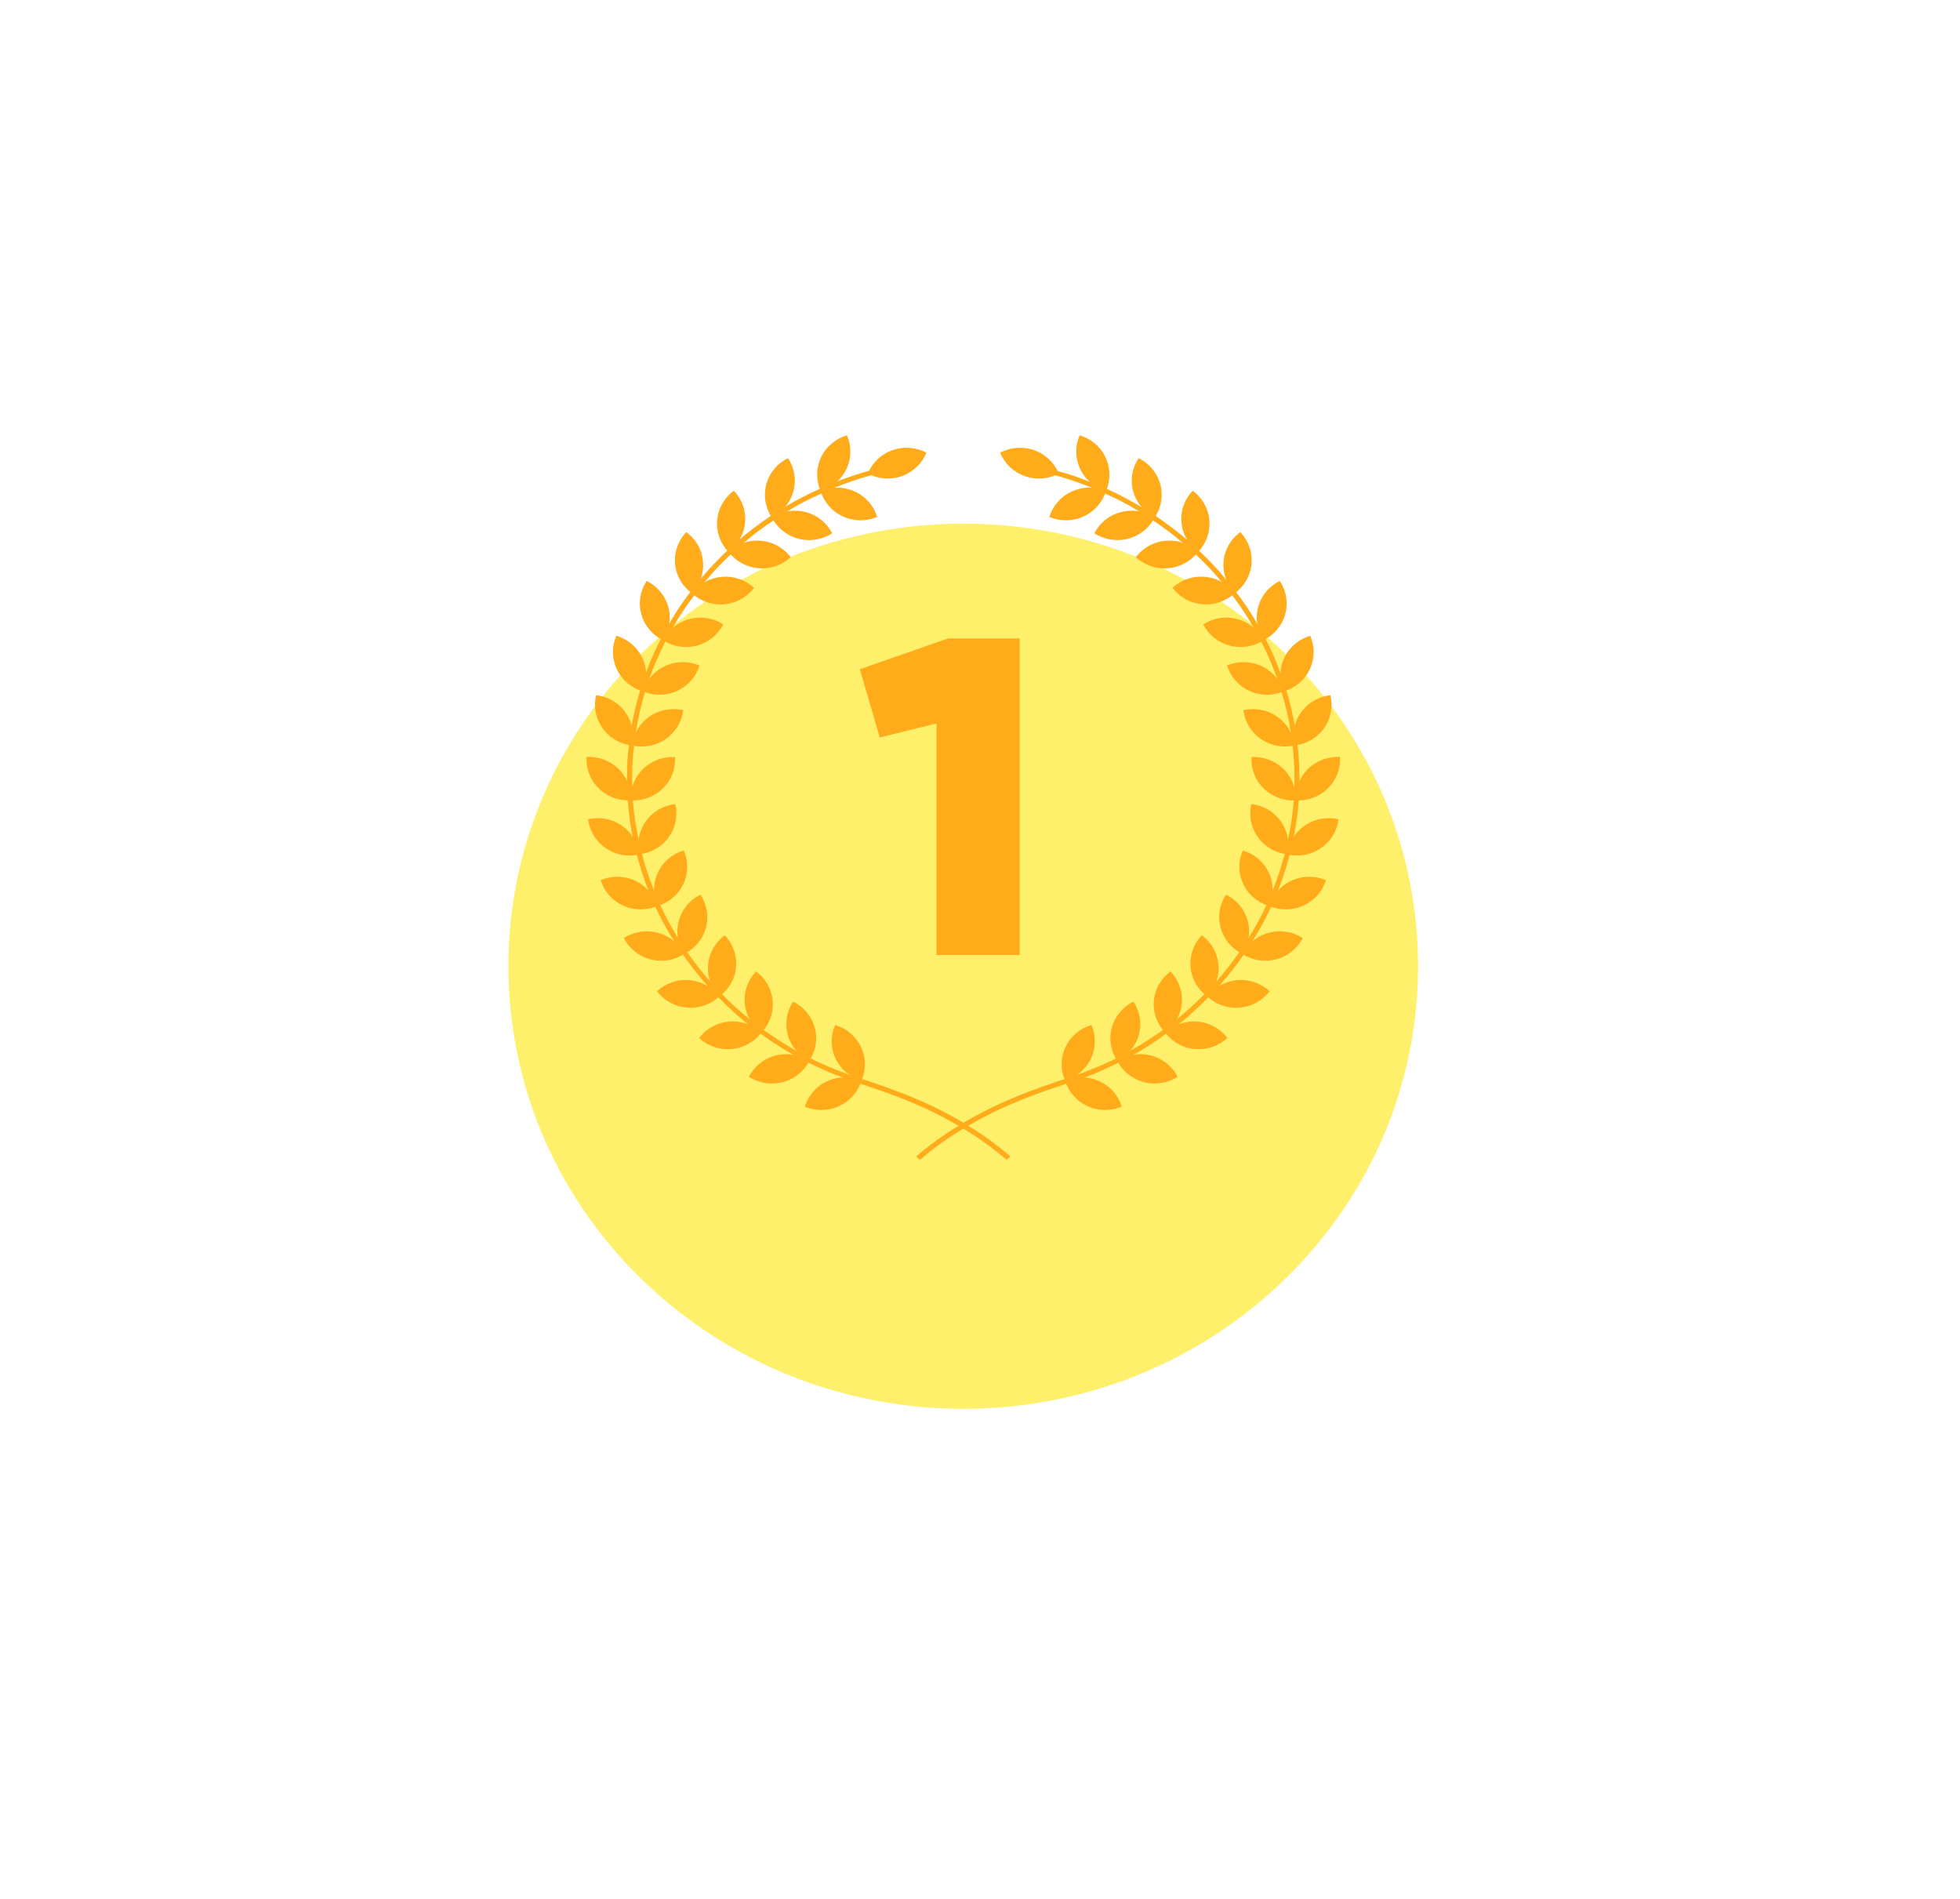 <svg fill="none" height="31" viewBox="0 0 32 31" width="32" xmlns="http://www.w3.org/2000/svg">
    <g filter="url(#filter0_d_176_2007)">
        <path
            d="M20.978 17.883C23.878 15.062 23.878 10.486 20.978 7.665C18.078 4.843 13.376 4.843 10.475 7.665C7.575 10.486 7.575 15.062 10.475 17.883C13.376 20.705 18.078 20.705 20.978 17.883Z"
            fill="#FFF06C" />
    </g>
    <path
        d="M13.763 8.431C13.579 8.347 13.451 8.193 13.397 8.016C13.57 7.943 13.772 7.94 13.955 8.024C14.139 8.108 14.267 8.262 14.321 8.439C14.148 8.512 13.946 8.515 13.763 8.431Z"
        fill="#FFAB1A" />
    <path
        d="M13.82 7.655C13.734 7.835 13.577 7.96 13.397 8.014C13.323 7.844 13.32 7.645 13.405 7.465C13.491 7.285 13.648 7.16 13.828 7.106C13.902 7.275 13.905 7.474 13.82 7.655Z"
        fill="#FFAB1A" />
    <path
        d="M13.034 8.794C12.838 8.742 12.686 8.612 12.601 8.447C12.758 8.346 12.958 8.309 13.154 8.36C13.35 8.411 13.502 8.541 13.587 8.706C13.43 8.808 13.23 8.845 13.034 8.794Z"
        fill="#FFAB1A" />
    <path
        d="M12.953 8.02C12.901 8.213 12.768 8.362 12.6 8.445C12.497 8.291 12.459 8.096 12.512 7.904C12.565 7.711 12.697 7.562 12.865 7.479C12.968 7.633 13.006 7.828 12.953 8.02Z"
        fill="#FFAB1A" />
    <path
        d="M12.382 9.276C12.18 9.259 12.007 9.157 11.894 9.009C12.031 8.883 12.22 8.811 12.422 8.828C12.625 8.846 12.797 8.947 12.91 9.096C12.773 9.222 12.585 9.294 12.382 9.276Z"
        fill="#FFAB1A" />
    <path
        d="M12.164 8.53C12.146 8.728 12.043 8.899 11.892 9.009C11.764 8.874 11.691 8.689 11.709 8.49C11.727 8.292 11.83 8.121 11.981 8.011C12.109 8.145 12.182 8.331 12.164 8.53Z"
        fill="#FFAB1A" />
    <path
        d="M11.824 9.865C11.622 9.882 11.433 9.811 11.296 9.684C11.409 9.537 11.582 9.434 11.784 9.417C11.986 9.399 12.175 9.47 12.312 9.597C12.199 9.745 12.026 9.847 11.824 9.865Z"
        fill="#FFAB1A" />
    <path
        d="M11.477 9.165C11.495 9.363 11.422 9.549 11.294 9.684C11.143 9.573 11.039 9.403 11.022 9.205C11.004 9.007 11.077 8.82 11.205 8.686C11.356 8.797 11.46 8.967 11.477 9.165Z"
        fill="#FFAB1A" />
    <path
        d="M11.376 10.539C11.18 10.591 10.982 10.554 10.824 10.452C10.908 10.287 11.061 10.157 11.257 10.106C11.453 10.055 11.651 10.091 11.809 10.193C11.725 10.358 11.572 10.488 11.376 10.539Z"
        fill="#FFAB1A" />
    <path
        d="M10.911 9.909C10.964 10.102 10.925 10.297 10.823 10.45C10.655 10.367 10.522 10.217 10.47 10.025C10.417 9.832 10.456 9.638 10.558 9.484C10.726 9.567 10.858 9.716 10.911 9.909Z"
        fill="#FFAB1A" />
    <path
        d="M11.055 11.279C10.871 11.363 10.669 11.36 10.496 11.287C10.55 11.111 10.678 10.956 10.862 10.872C11.046 10.788 11.248 10.791 11.42 10.864C11.367 11.04 11.239 11.195 11.055 11.279Z"
        fill="#FFAB1A" />
    <path
        d="M10.486 10.738C10.571 10.918 10.568 11.117 10.494 11.287C10.314 11.233 10.157 11.108 10.072 10.928C9.986 10.747 9.989 10.548 10.063 10.379C10.243 10.433 10.4 10.558 10.486 10.738Z"
        fill="#FFAB1A" />
    <path
        d="M10.868 12.065C10.702 12.179 10.502 12.211 10.319 12.169C10.341 11.985 10.439 11.812 10.606 11.697C10.772 11.583 10.971 11.552 11.155 11.594C11.133 11.777 11.034 11.95 10.868 12.065Z"
        fill="#FFAB1A" />
    <path
        d="M10.212 11.63C10.328 11.793 10.36 11.989 10.317 12.169C10.131 12.148 9.954 12.052 9.838 11.889C9.722 11.726 9.689 11.53 9.732 11.349C9.919 11.371 10.096 11.467 10.212 11.63Z"
        fill="#FFAB1A" />
    <path
        d="M10.822 12.871C10.678 13.011 10.487 13.077 10.299 13.067C10.289 12.882 10.355 12.694 10.498 12.554C10.642 12.414 10.833 12.348 11.021 12.359C11.031 12.544 10.965 12.731 10.822 12.872V12.871Z"
        fill="#FFAB1A" />
    <path
        d="M10.099 12.553C10.242 12.694 10.309 12.881 10.298 13.066C10.111 13.076 9.919 13.012 9.775 12.87C9.632 12.73 9.566 12.542 9.576 12.357C9.764 12.347 9.956 12.412 10.099 12.552V12.553Z"
        fill="#FFAB1A" />
    <path
        d="M10.919 13.665C10.803 13.829 10.626 13.925 10.439 13.946C10.396 13.767 10.428 13.57 10.545 13.407C10.661 13.244 10.838 13.148 11.024 13.126C11.067 13.306 11.036 13.502 10.919 13.665Z"
        fill="#FFAB1A" />
    <path
        d="M10.15 13.477C10.317 13.591 10.415 13.765 10.437 13.949C10.254 13.991 10.055 13.96 9.888 13.845C9.722 13.732 9.624 13.557 9.602 13.374C9.785 13.332 9.984 13.363 10.15 13.477Z"
        fill="#FFAB1A" />
    <path
        d="M11.156 14.432C11.07 14.613 10.914 14.738 10.733 14.791C10.66 14.622 10.656 14.423 10.742 14.242C10.827 14.062 10.984 13.937 11.164 13.883C11.238 14.053 11.241 14.252 11.156 14.432Z"
        fill="#FFAB1A" />
    <path
        d="M10.366 14.376C10.549 14.46 10.678 14.614 10.731 14.792C10.558 14.864 10.356 14.867 10.173 14.783C9.989 14.699 9.861 14.546 9.807 14.368C9.98 14.295 10.182 14.292 10.366 14.376Z"
        fill="#FFAB1A" />
    <path
        d="M11.525 15.146C11.472 15.339 11.339 15.489 11.172 15.572C11.068 15.417 11.03 15.222 11.083 15.031C11.136 14.838 11.268 14.688 11.436 14.605C11.539 14.76 11.577 14.955 11.525 15.146Z"
        fill="#FFAB1A" />
    <path
        d="M10.737 15.227C10.933 15.278 11.086 15.409 11.171 15.574C11.014 15.675 10.814 15.712 10.618 15.661C10.422 15.61 10.27 15.479 10.185 15.314C10.342 15.213 10.541 15.176 10.737 15.227Z"
        fill="#FFAB1A" />
    <path
        d="M12.017 15.788C11.999 15.986 11.895 16.157 11.745 16.267C11.616 16.133 11.543 15.947 11.561 15.748C11.579 15.55 11.682 15.379 11.833 15.269C11.962 15.404 12.034 15.589 12.017 15.788Z"
        fill="#FFAB1A" />
    <path
        d="M11.255 16.001C11.457 16.019 11.63 16.12 11.743 16.269C11.606 16.395 11.417 16.467 11.215 16.449C11.012 16.432 10.84 16.331 10.727 16.182C10.864 16.056 11.052 15.984 11.255 16.001Z"
        fill="#FFAB1A" />
    <path
        d="M12.615 16.338C12.633 16.536 12.56 16.722 12.432 16.857C12.281 16.746 12.177 16.576 12.16 16.378C12.142 16.18 12.215 15.993 12.343 15.859C12.494 15.97 12.598 16.14 12.615 16.338Z"
        fill="#FFAB1A" />
    <path
        d="M11.902 16.678C12.104 16.661 12.293 16.731 12.43 16.858C12.317 17.006 12.143 17.109 11.942 17.126C11.739 17.143 11.551 17.073 11.414 16.946C11.527 16.798 11.7 16.695 11.902 16.678Z"
        fill="#FFAB1A" />
    <path
        d="M13.302 16.776C13.355 16.969 13.316 17.164 13.214 17.318C13.046 17.235 12.913 17.085 12.861 16.892C12.808 16.7 12.847 16.505 12.949 16.351C13.117 16.434 13.249 16.585 13.302 16.776Z"
        fill="#FFAB1A" />
    <path
        d="M12.661 17.232C12.857 17.181 13.055 17.218 13.213 17.32C13.128 17.485 12.976 17.615 12.78 17.666C12.584 17.717 12.386 17.68 12.227 17.579C12.312 17.414 12.464 17.284 12.661 17.232Z"
        fill="#FFAB1A" />
    <path
        d="M14.057 17.092C14.142 17.272 14.139 17.471 14.065 17.64C13.885 17.587 13.728 17.462 13.643 17.282C13.557 17.101 13.56 16.902 13.634 16.733C13.814 16.786 13.971 16.911 14.057 17.092Z"
        fill="#FFAB1A" />
    <path
        d="M13.505 17.651C13.689 17.567 13.891 17.57 14.064 17.643C14.01 17.819 13.883 17.974 13.698 18.058C13.515 18.142 13.313 18.139 13.14 18.066C13.194 17.89 13.321 17.735 13.505 17.651Z"
        fill="#FFAB1A" />
    <path
        d="M14.725 7.772C14.534 7.84 14.332 7.819 14.167 7.732C14.237 7.561 14.378 7.418 14.569 7.35C14.759 7.282 14.96 7.303 15.126 7.39C15.056 7.561 14.915 7.703 14.725 7.772Z"
        fill="#FFAB1A" />
    <path
        d="M16.495 18.878L16.435 18.936C16.202 18.735 15.964 18.566 15.728 18.424C15.699 18.408 15.674 18.393 15.649 18.378C15.039 18.02 14.457 17.828 14.048 17.693C13.985 17.671 13.929 17.653 13.879 17.634C13.838 17.619 13.796 17.607 13.756 17.588C13.561 17.52 13.376 17.436 13.197 17.347C13.111 17.307 13.03 17.264 12.951 17.218C12.863 17.169 12.778 17.12 12.696 17.063C12.599 17.005 12.505 16.94 12.414 16.872C12.348 16.825 12.282 16.776 12.216 16.723H12.213C12.043 16.584 11.88 16.439 11.729 16.281C11.672 16.226 11.616 16.167 11.563 16.108C11.415 15.941 11.274 15.765 11.151 15.583C11.1 15.512 11.054 15.444 11.009 15.37C10.893 15.187 10.789 14.996 10.698 14.802C10.661 14.716 10.623 14.628 10.589 14.542C10.513 14.351 10.448 14.154 10.397 13.953C10.372 13.854 10.35 13.755 10.328 13.656C10.29 13.462 10.264 13.265 10.249 13.064C10.242 12.959 10.236 12.857 10.236 12.752V12.706C10.236 12.521 10.245 12.339 10.268 12.157C10.277 12.052 10.293 11.95 10.312 11.848C10.347 11.653 10.394 11.46 10.45 11.271C10.478 11.172 10.513 11.076 10.547 10.981C10.616 10.792 10.697 10.611 10.789 10.431C10.833 10.345 10.878 10.261 10.927 10.178C11.03 9.999 11.144 9.829 11.27 9.665C11.323 9.595 11.376 9.527 11.433 9.458C11.571 9.291 11.719 9.134 11.877 8.986C11.937 8.93 11.999 8.872 12.065 8.815C12.229 8.674 12.405 8.541 12.587 8.421C12.663 8.372 12.737 8.322 12.816 8.275C12.816 8.275 12.816 8.272 12.82 8.272C13.002 8.164 13.191 8.065 13.386 7.979C13.477 7.936 13.571 7.896 13.666 7.859C13.835 7.794 14.008 7.736 14.187 7.686C14.335 7.643 14.486 7.609 14.637 7.578L14.656 7.655C14.512 7.683 14.371 7.716 14.232 7.756C14.027 7.812 13.829 7.879 13.637 7.957C13.561 7.988 13.487 8.019 13.414 8.056C13.222 8.139 13.04 8.235 12.864 8.343C12.785 8.389 12.707 8.438 12.631 8.495C12.461 8.605 12.298 8.729 12.144 8.862C12.068 8.92 12 8.985 11.93 9.05C11.78 9.192 11.638 9.343 11.506 9.501C11.446 9.572 11.39 9.643 11.336 9.718C11.207 9.888 11.087 10.063 10.984 10.249C10.94 10.322 10.902 10.397 10.865 10.471C10.762 10.672 10.673 10.875 10.597 11.088C10.572 11.156 10.55 11.227 10.531 11.299C10.465 11.515 10.415 11.734 10.38 11.959C10.368 12.03 10.358 12.1 10.352 12.172C10.33 12.348 10.32 12.527 10.32 12.706C10.32 12.755 10.32 12.805 10.323 12.855C10.323 12.925 10.33 12.997 10.333 13.065C10.349 13.284 10.38 13.501 10.428 13.71C10.444 13.787 10.459 13.865 10.482 13.941C10.532 14.143 10.597 14.339 10.676 14.531C10.708 14.614 10.743 14.695 10.78 14.775C10.865 14.961 10.962 15.139 11.068 15.312C11.116 15.392 11.165 15.467 11.219 15.544C11.335 15.708 11.458 15.868 11.593 16.02C11.656 16.09 11.722 16.162 11.788 16.23C11.929 16.375 12.08 16.511 12.238 16.637C12.311 16.695 12.386 16.754 12.464 16.813C12.54 16.865 12.618 16.918 12.697 16.971C12.794 17.036 12.896 17.094 13.002 17.157C13.078 17.197 13.156 17.24 13.235 17.28C13.436 17.378 13.647 17.468 13.867 17.545C13.88 17.548 13.892 17.554 13.905 17.557C13.959 17.576 14.011 17.594 14.075 17.616H14.078C14.496 17.754 15.1 17.955 15.728 18.328C15.753 18.344 15.778 18.359 15.807 18.378C16.037 18.516 16.269 18.683 16.495 18.878Z"
        fill="#FFAB1A" />
    <path
        d="M17.691 8.431C17.874 8.347 18.003 8.193 18.056 8.016C17.884 7.943 17.681 7.94 17.498 8.024C17.315 8.108 17.186 8.262 17.132 8.439C17.305 8.512 17.507 8.515 17.691 8.431Z"
        fill="#FFAB1A" />
    <path
        d="M17.635 7.655C17.72 7.835 17.877 7.96 18.058 8.014C18.131 7.844 18.134 7.645 18.049 7.465C17.964 7.285 17.807 7.16 17.627 7.106C17.553 7.275 17.55 7.474 17.635 7.655Z"
        fill="#FFAB1A" />
    <path
        d="M18.419 8.794C18.615 8.742 18.768 8.612 18.852 8.447C18.695 8.346 18.496 8.309 18.3 8.36C18.104 8.411 17.951 8.541 17.867 8.706C18.024 8.808 18.223 8.845 18.419 8.794Z"
        fill="#FFAB1A" />
    <path
        d="M18.501 8.02C18.554 8.213 18.687 8.362 18.854 8.445C18.957 8.291 18.995 8.096 18.943 7.904C18.89 7.711 18.757 7.562 18.59 7.479C18.486 7.633 18.448 7.828 18.501 8.02Z"
        fill="#FFAB1A" />
    <path
        d="M19.072 9.276C19.274 9.259 19.447 9.157 19.56 9.009C19.423 8.883 19.235 8.811 19.032 8.828C18.83 8.846 18.657 8.947 18.544 9.096C18.681 9.222 18.87 9.294 19.072 9.276Z"
        fill="#FFAB1A" />
    <path
        d="M19.289 8.53C19.307 8.728 19.41 8.899 19.561 9.009C19.69 8.874 19.762 8.689 19.744 8.49C19.727 8.292 19.623 8.121 19.473 8.011C19.344 8.145 19.271 8.331 19.289 8.53Z"
        fill="#FFAB1A" />
    <path
        d="M19.631 9.865C19.833 9.882 20.022 9.811 20.159 9.684C20.046 9.537 19.873 9.434 19.671 9.417C19.468 9.399 19.28 9.47 19.143 9.597C19.256 9.745 19.428 9.847 19.631 9.865Z"
        fill="#FFAB1A" />
    <path
        d="M19.977 9.165C19.959 9.363 20.032 9.549 20.161 9.684C20.311 9.573 20.416 9.403 20.433 9.205C20.45 9.007 20.378 8.82 20.249 8.686C20.099 8.797 19.994 8.967 19.977 9.165Z"
        fill="#FFAB1A" />
    <path
        d="M20.077 10.539C20.273 10.591 20.471 10.554 20.63 10.452C20.545 10.287 20.392 10.157 20.196 10.106C20 10.055 19.802 10.091 19.644 10.193C19.729 10.358 19.881 10.488 20.077 10.539Z"
        fill="#FFAB1A" />
    <path
        d="M20.542 9.909C20.489 10.102 20.528 10.297 20.631 10.45C20.798 10.367 20.931 10.217 20.983 10.025C21.036 9.832 20.997 9.638 20.895 9.484C20.727 9.567 20.595 9.716 20.542 9.909Z"
        fill="#FFAB1A" />
    <path
        d="M20.399 11.279C20.582 11.363 20.784 11.36 20.957 11.287C20.903 11.111 20.776 10.956 20.591 10.872C20.408 10.788 20.206 10.791 20.033 10.864C20.087 11.04 20.214 11.195 20.399 11.279Z"
        fill="#FFAB1A" />
    <path
        d="M20.969 10.738C20.884 10.918 20.887 11.117 20.96 11.287C21.141 11.233 21.298 11.108 21.383 10.928C21.468 10.747 21.465 10.548 21.391 10.379C21.211 10.433 21.054 10.558 20.969 10.738Z"
        fill="#FFAB1A" />
    <path
        d="M20.586 12.065C20.753 12.179 20.952 12.211 21.135 12.169C21.113 11.985 21.015 11.812 20.849 11.697C20.682 11.583 20.483 11.552 20.3 11.594C20.322 11.777 20.42 11.95 20.586 12.065Z"
        fill="#FFAB1A" />
    <path
        d="M21.242 11.63C21.126 11.793 21.093 11.989 21.136 12.169C21.323 12.148 21.5 12.052 21.616 11.889C21.732 11.726 21.764 11.53 21.721 11.349C21.535 11.371 21.358 11.467 21.242 11.63Z"
        fill="#FFAB1A" />
    <path
        d="M20.632 12.871C20.775 13.011 20.967 13.077 21.154 13.067C21.165 12.882 21.099 12.694 20.955 12.554C20.812 12.414 20.62 12.348 20.433 12.359C20.422 12.544 20.488 12.731 20.632 12.872V12.871Z"
        fill="#FFAB1A" />
    <path
        d="M21.356 12.553C21.212 12.694 21.146 12.881 21.157 13.066C21.344 13.076 21.536 13.012 21.679 12.87C21.822 12.73 21.889 12.542 21.878 12.357C21.691 12.347 21.499 12.412 21.356 12.552V12.553Z"
        fill="#FFAB1A" />
    <path
        d="M20.536 13.665C20.652 13.829 20.829 13.925 21.015 13.946C21.058 13.767 21.027 13.57 20.91 13.407C20.794 13.244 20.617 13.148 20.43 13.126C20.387 13.306 20.419 13.502 20.536 13.665Z"
        fill="#FFAB1A" />
    <path
        d="M21.304 13.477C21.137 13.591 21.039 13.765 21.017 13.949C21.201 13.991 21.4 13.96 21.566 13.845C21.733 13.732 21.831 13.557 21.853 13.374C21.669 13.332 21.47 13.363 21.304 13.477Z"
        fill="#FFAB1A" />
    <path
        d="M20.299 14.432C20.384 14.613 20.541 14.738 20.721 14.791C20.795 14.622 20.798 14.423 20.713 14.242C20.627 14.062 20.47 13.937 20.29 13.883C20.216 14.053 20.213 14.252 20.299 14.432Z"
        fill="#FFAB1A" />
    <path
        d="M21.089 14.376C20.906 14.46 20.777 14.614 20.723 14.792C20.896 14.864 21.098 14.867 21.282 14.783C21.465 14.699 21.594 14.546 21.647 14.368C21.475 14.295 21.272 14.292 21.089 14.376Z"
        fill="#FFAB1A" />
    <path
        d="M19.929 15.146C19.982 15.339 20.114 15.489 20.282 15.572C20.385 15.417 20.423 15.222 20.37 15.031C20.318 14.838 20.185 14.688 20.017 14.605C19.914 14.76 19.876 14.955 19.929 15.146Z"
        fill="#FFAB1A" />
    <path
        d="M20.717 15.227C20.521 15.278 20.368 15.409 20.284 15.574C20.441 15.675 20.64 15.712 20.836 15.661C21.032 15.61 21.185 15.479 21.269 15.314C21.112 15.213 20.913 15.176 20.717 15.227Z"
        fill="#FFAB1A" />
    <path
        d="M19.438 15.788C19.456 15.986 19.559 16.157 19.71 16.267C19.838 16.133 19.911 15.947 19.893 15.748C19.875 15.55 19.772 15.379 19.621 15.269C19.493 15.404 19.42 15.589 19.438 15.788Z"
        fill="#FFAB1A" />
    <path
        d="M20.2 16.001C19.997 16.019 19.825 16.12 19.712 16.269C19.849 16.395 20.037 16.467 20.24 16.449C20.442 16.432 20.615 16.331 20.728 16.182C20.591 16.056 20.402 15.984 20.2 16.001Z"
        fill="#FFAB1A" />
    <path
        d="M18.839 16.338C18.821 16.536 18.894 16.722 19.023 16.857C19.173 16.746 19.278 16.576 19.295 16.378C19.312 16.18 19.24 15.993 19.111 15.859C18.96 15.97 18.856 16.14 18.839 16.338Z"
        fill="#FFAB1A" />
    <path
        d="M19.552 16.678C19.349 16.661 19.161 16.731 19.024 16.858C19.136 17.006 19.309 17.109 19.512 17.126C19.714 17.143 19.902 17.073 20.039 16.946C19.927 16.798 19.753 16.695 19.552 16.678Z"
        fill="#FFAB1A" />
    <path
        d="M18.152 16.776C18.099 16.969 18.139 17.164 18.241 17.318C18.408 17.235 18.541 17.085 18.594 16.892C18.646 16.7 18.607 16.505 18.505 16.351C18.338 16.434 18.205 16.585 18.152 16.776Z"
        fill="#FFAB1A" />
    <path
        d="M18.794 17.232C18.598 17.181 18.4 17.218 18.242 17.32C18.326 17.485 18.479 17.615 18.675 17.666C18.871 17.717 19.069 17.68 19.227 17.579C19.143 17.414 18.99 17.284 18.794 17.232Z"
        fill="#FFAB1A" />
    <path
        d="M17.397 17.092C17.311 17.272 17.315 17.471 17.388 17.64C17.569 17.587 17.726 17.462 17.811 17.282C17.896 17.101 17.893 16.902 17.819 16.733C17.639 16.786 17.482 16.911 17.397 17.092Z"
        fill="#FFAB1A" />
    <path
        d="M17.949 17.651C17.766 17.567 17.563 17.57 17.39 17.643C17.444 17.819 17.572 17.974 17.756 18.058C17.939 18.142 18.142 18.139 18.315 18.066C18.261 17.89 18.133 17.735 17.949 17.651Z"
        fill="#FFAB1A" />
    <path
        d="M16.73 7.772C16.921 7.84 17.122 7.819 17.287 7.732C17.218 7.561 17.076 7.418 16.886 7.35C16.695 7.282 16.494 7.303 16.328 7.39C16.398 7.561 16.539 7.703 16.73 7.772Z"
        fill="#FFAB1A" />
    <path
        d="M21.216 12.708V12.76C21.216 12.861 21.21 12.964 21.204 13.066C21.188 13.267 21.163 13.466 21.122 13.661V13.664C21.103 13.763 21.081 13.859 21.055 13.954C21.005 14.155 20.939 14.352 20.863 14.544C20.829 14.63 20.791 14.717 20.754 14.803C20.662 14.998 20.562 15.186 20.446 15.368C20.446 15.368 20.446 15.371 20.443 15.371C20.402 15.445 20.355 15.516 20.305 15.588C20.18 15.767 20.044 15.939 19.896 16.103C19.842 16.165 19.787 16.223 19.727 16.283C19.576 16.437 19.416 16.585 19.246 16.721C19.18 16.774 19.111 16.826 19.042 16.873H19.038C18.945 16.944 18.853 17.009 18.753 17.071C18.674 17.123 18.59 17.172 18.504 17.22C18.425 17.266 18.344 17.309 18.259 17.349C18.08 17.438 17.897 17.522 17.702 17.593H17.699C17.658 17.608 17.617 17.62 17.577 17.636C17.523 17.654 17.471 17.673 17.407 17.694H17.404C16.998 17.83 16.417 18.021 15.807 18.379C15.781 18.392 15.756 18.407 15.728 18.425C15.492 18.568 15.25 18.734 15.018 18.938L14.957 18.88C15.184 18.685 15.417 18.519 15.649 18.379C15.674 18.361 15.699 18.345 15.728 18.33C16.357 17.957 16.959 17.756 17.378 17.617C17.441 17.596 17.497 17.578 17.547 17.559C17.563 17.553 17.576 17.55 17.592 17.544C17.809 17.467 18.016 17.38 18.218 17.281C18.3 17.238 18.378 17.198 18.457 17.152C18.46 17.152 18.46 17.149 18.46 17.149C18.56 17.094 18.658 17.035 18.752 16.973C18.831 16.923 18.909 16.871 18.985 16.815C19.064 16.759 19.139 16.701 19.214 16.638C19.371 16.512 19.522 16.376 19.664 16.231C19.734 16.161 19.796 16.092 19.863 16.018L19.866 16.015C19.997 15.863 20.121 15.707 20.233 15.546C20.29 15.469 20.34 15.388 20.39 15.305C20.497 15.134 20.592 14.959 20.676 14.777C20.711 14.7 20.745 14.625 20.776 14.545V14.542C20.855 14.347 20.92 14.147 20.974 13.943C20.996 13.866 21.012 13.788 21.028 13.711V13.705C21.075 13.498 21.107 13.283 21.122 13.066C21.125 13.002 21.128 12.937 21.131 12.869V12.866C21.134 12.813 21.134 12.764 21.134 12.708C21.134 12.528 21.125 12.35 21.103 12.174C21.096 12.106 21.087 12.038 21.077 11.97C21.043 11.741 20.992 11.518 20.924 11.3C20.905 11.229 20.882 11.158 20.857 11.09C20.781 10.877 20.694 10.674 20.59 10.473C20.555 10.399 20.514 10.327 20.474 10.256C20.367 10.071 20.25 9.892 20.119 9.719C20.065 9.645 20.009 9.574 19.949 9.503C19.817 9.345 19.675 9.194 19.524 9.052C19.455 8.987 19.386 8.923 19.31 8.863L19.307 8.86C19.153 8.728 18.993 8.607 18.823 8.496C18.748 8.441 18.67 8.392 18.591 8.344C18.415 8.237 18.232 8.14 18.041 8.057C17.968 8.02 17.896 7.99 17.82 7.962L17.817 7.959C17.625 7.882 17.427 7.813 17.223 7.758C17.085 7.718 16.943 7.684 16.798 7.656L16.814 7.58C16.968 7.61 17.119 7.647 17.267 7.69C17.446 7.736 17.619 7.795 17.789 7.864H17.792C17.886 7.9 17.977 7.94 18.069 7.98C18.267 8.07 18.459 8.172 18.644 8.283C18.72 8.326 18.792 8.375 18.865 8.421C19.05 8.547 19.226 8.678 19.392 8.822L19.396 8.825C19.456 8.878 19.515 8.933 19.575 8.989C19.735 9.138 19.883 9.295 20.022 9.465C20.078 9.53 20.131 9.597 20.182 9.666C20.307 9.83 20.421 9.999 20.524 10.178V10.182C20.575 10.262 20.621 10.346 20.662 10.432C20.756 10.611 20.838 10.796 20.905 10.987V10.991C20.942 11.086 20.974 11.179 21.002 11.274C21.062 11.463 21.105 11.657 21.14 11.852C21.159 11.953 21.174 12.056 21.184 12.157C21.206 12.34 21.215 12.521 21.215 12.707L21.216 12.708Z"
        fill="#FFAB1A" />
    <path
        d="M14.038 10.925L15.479 10.423H16.648V15.59H15.29V11.81L14.364 12.039L14.038 10.925Z"
        fill="#FFAB1A" />
    <defs>
        <filter color-interpolation-filters="sRGB" filterUnits="userSpaceOnUse" height="30.451" id="filter0_d_176_2007" width="30.853"
            x="0.3" y="0.548">
            <feFlood flood-opacity="0" result="BackgroundImageFix" />
            <feColorMatrix in="SourceAlpha" result="hardAlpha"
                type="matrix" values="0 0 0 0 0 0 0 0 0 0 0 0 0 0 0 0 0 0 127 0" />
            <feOffset dy="3" />
            <feGaussianBlur stdDeviation="4" />
            <feComposite in2="hardAlpha" operator="out" />
            <feColorMatrix type="matrix"
                values="0 0 0 0 0.957 0 0 0 0 0.8 0 0 0 0 0.416 0 0 0 0.4 0" />
            <feBlend in2="BackgroundImageFix" mode="normal" result="effect1_dropShadow_176_2007" />
            <feBlend in="SourceGraphic" in2="effect1_dropShadow_176_2007" mode="normal"
                result="shape" />
        </filter>
    </defs>
</svg>
